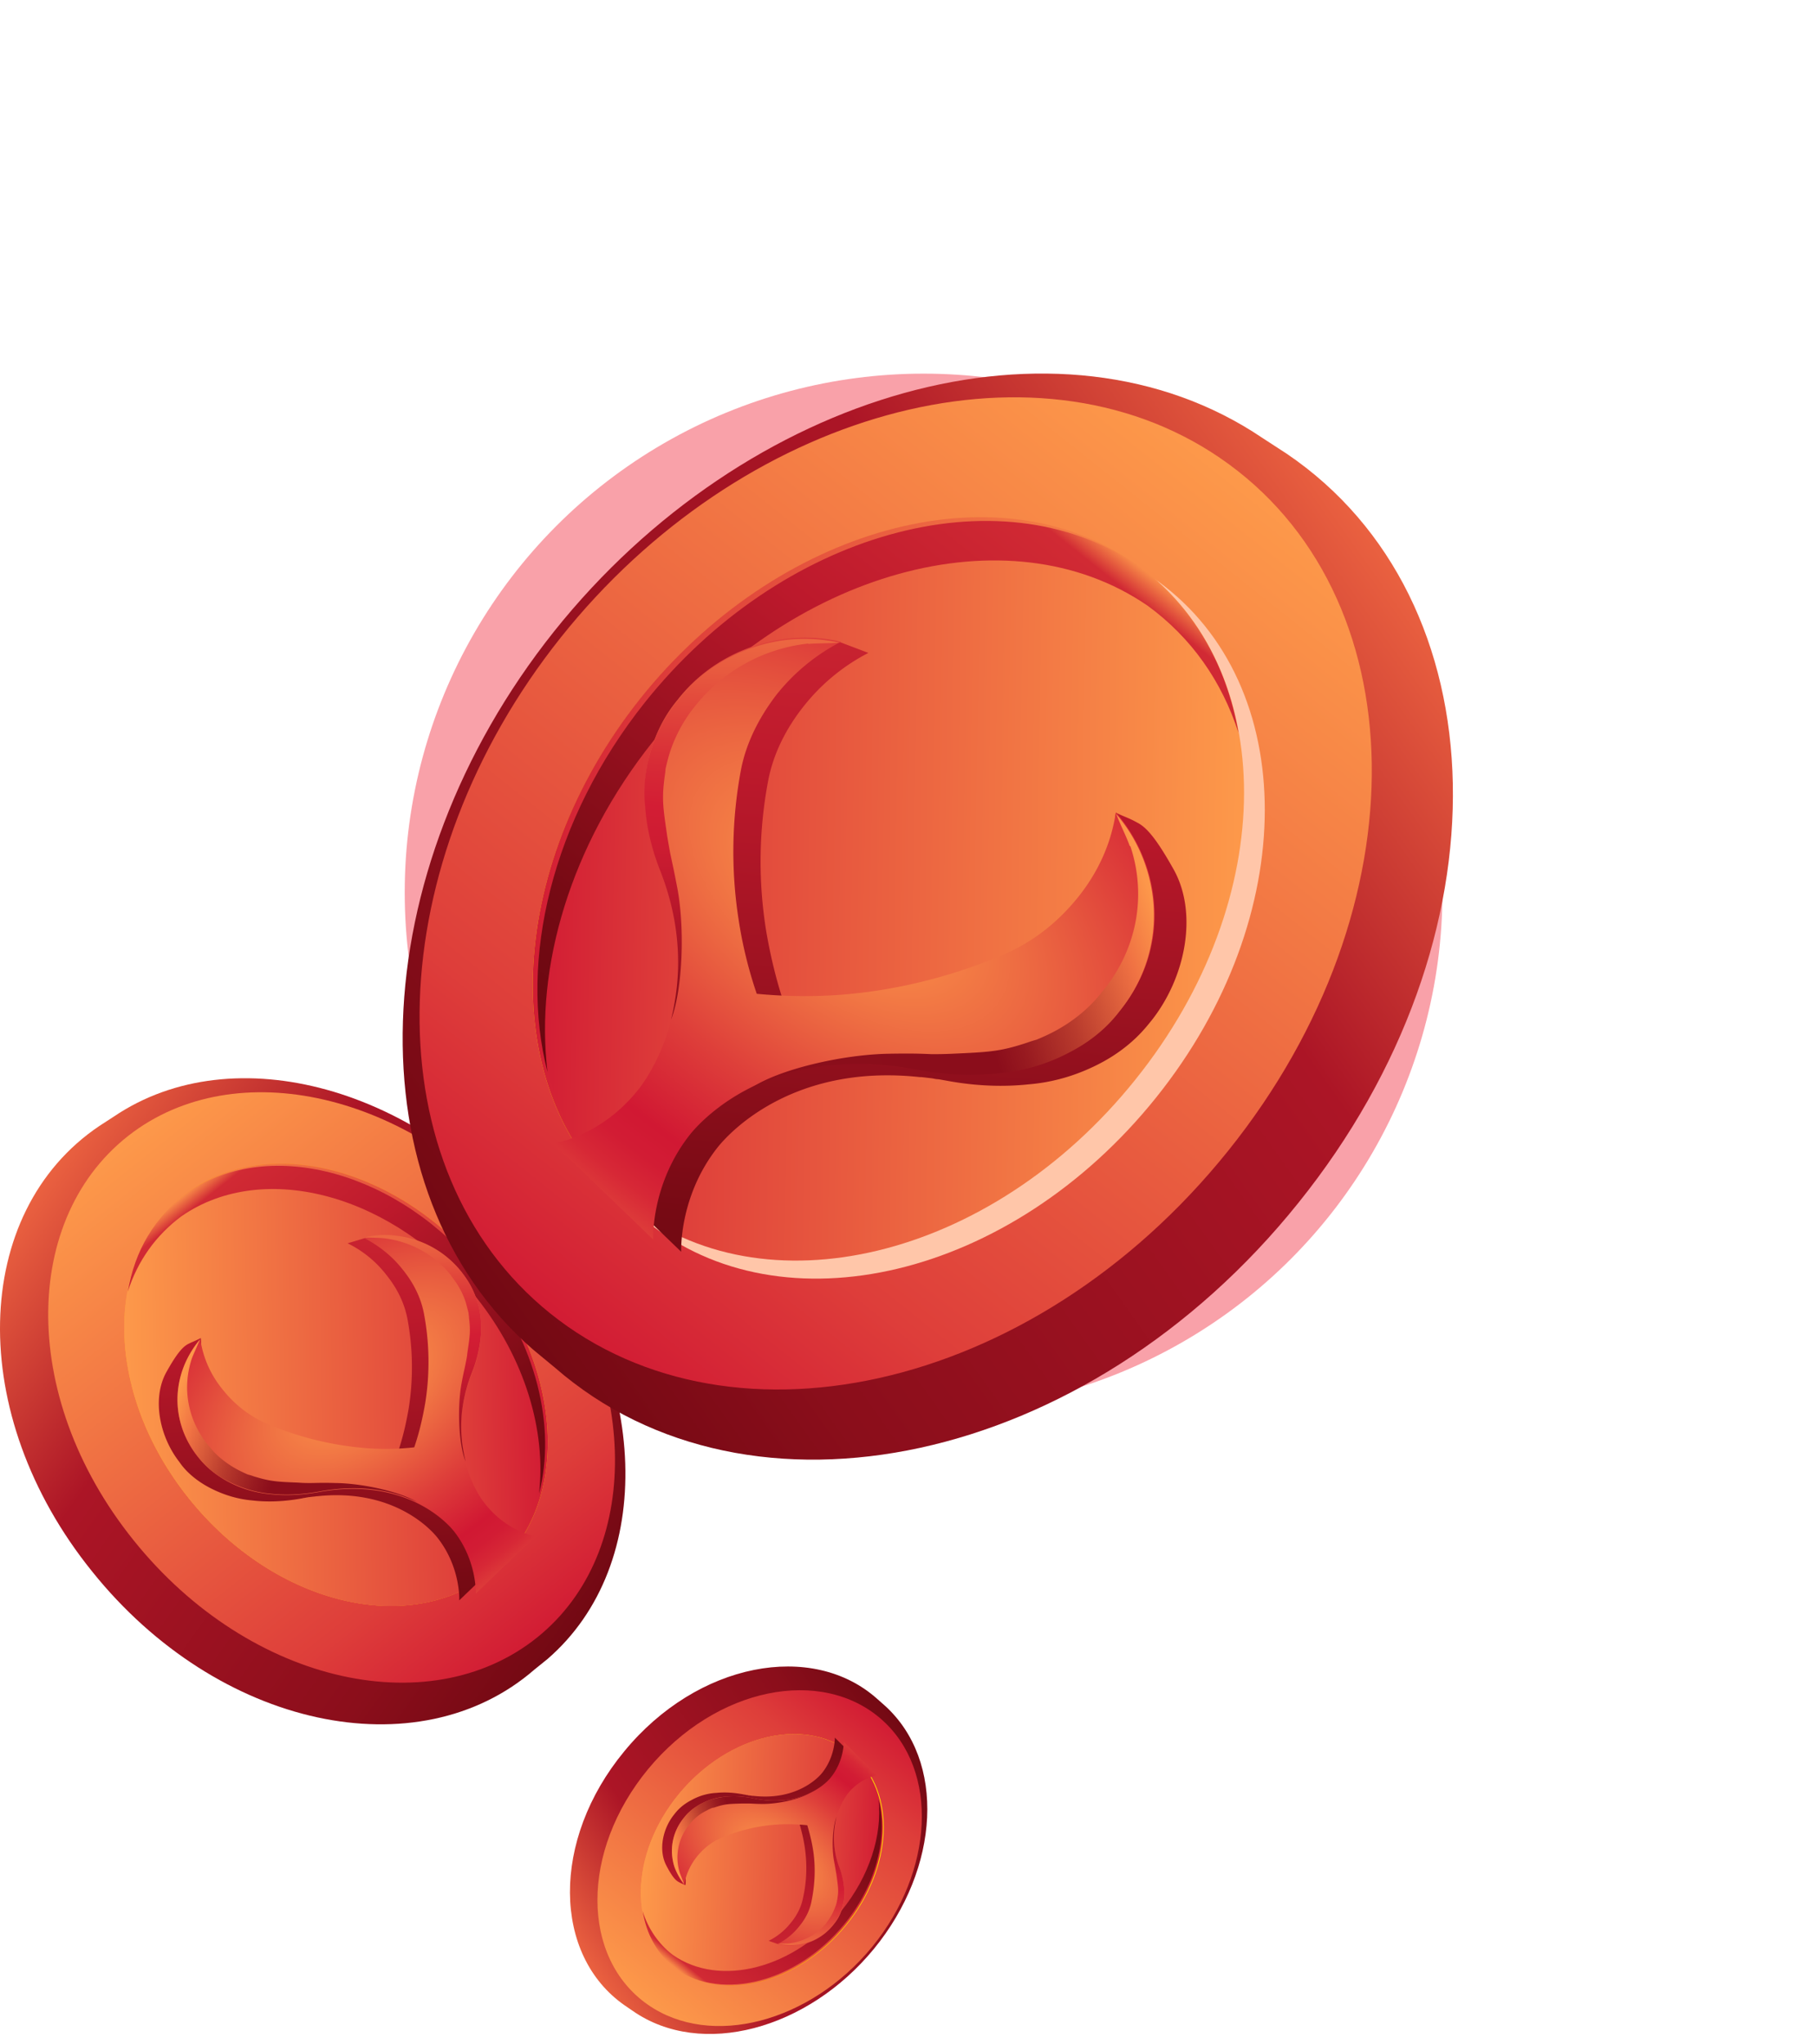<svg xmlns="http://www.w3.org/2000/svg" fill="none" viewBox="0 0 175 197">
  <g filter="url(#filter0_f)" opacity=".4">
    <circle cx="89.001" cy="86.008" r="50" fill="#F01329"/>
  </g>
  <path fill="url(#paint0_linear)" d="M9.572 108.511l1.39-.901c11.616-7.865 29.57-2.745 40.614 11.101 11.002 13.804 11.738 32.033 1.186 41.167l-1.268 1.024c-11.166 9.708-30.47 5.694-42.618-9.462-12.229-15.156-11.656-34.613.696-42.929z"/>
  <path fill="url(#paint1_linear)" d="M12.884 148.45c11.248 14.009 29.08 17.818 39.387 8.93 9.816-8.48 9.161-25.479-1.104-38.341-10.266-12.904-26.994-17.655-37.792-10.323-11.329 7.742-11.779 25.724-.49 39.734z"/>
  <path fill="url(#paint2_linear)" d="M18.201 144.394c8.344 10.405 21.555 13.436 29.285 7.005 7.444-6.226 6.953-19.048-.86-28.838-7.811-9.79-20.408-13.354-28.384-7.742-8.261 5.776-8.425 19.13-.04 29.575z"/>
  <path fill="url(#paint3_linear)" d="M18.201 144.394c8.303 10.364 21.391 13.395 29.121 7.128l.164-.123c7.443-6.226 6.953-19.048-.86-28.838-7.811-9.79-20.408-13.354-28.384-7.742l-.163.123c-8.14 5.817-8.18 19.089.122 29.452z"/>
  <path fill="url(#paint4_linear)" d="M18.201 144.394c8.303 10.364 21.391 13.395 29.121 7.128 7.28-6.268 6.748-19.007-.982-28.715-7.77-9.749-20.286-13.313-28.261-7.865-8.14 5.817-8.18 19.089.122 29.452z"/>
  <path fill="url(#paint5_linear)" d="M12.312 124.487c.94-2.949 2.7-5.448 5.194-7.292 8.017-5.529 20.573-1.966 28.385 7.824 4.744 5.94 6.748 12.945 6.053 18.925 1.677-6.431-.246-14.46-5.563-21.178-7.77-9.749-20.286-13.312-28.261-7.864-3.19 2.293-5.154 5.652-5.808 9.585z"/>
  <path fill="url(#paint6_linear)" d="M35.134 119.326h.737c.244 0 .367.368.613.409a9.516 9.516 0 016.42 3.523c.205.287.942 1.147 1.432 2.622a8.834 8.834 0 01.41 3.4 12.553 12.553 0 01-.86 3.645l-.245.615v.041c-1.063 3.113-.94 5.857-.409 7.946 0-.041 0-.082-.04-.082.53 2.131 1.472 3.564 1.922 4.138 2.167 2.785 4.907 3.113 4.907 3.113l-5.766 5.53s.163-3.154-2.086-6.022c-.9-1.147-4.581-4.751-11.575-4.014h-.082c-.204.041-.409.041-.654.082-.123 0-.246.041-.327.041-.123.041-.287.041-.41.082-1.799.328-3.394.368-4.785.205-1.472-.123-2.903-.574-4.212-1.27-1.759-.942-2.577-2.048-2.822-2.417-1.964-2.499-2.659-6.185-1.268-8.684.981-1.761 1.554-2.417 2.086-2.704.49-.245.572-.245 1.227-.573.245 1.679-.777 3.932.368 5.407 1.186 1.516 2.658 2.663 4.376 3.4a30.85 30.85 0 009.611 2.335 24.81 24.81 0 004.622-.082c.49-1.434.818-2.868 1.064-4.301.45-2.868.409-5.776-.123-8.602-.287-1.516-.982-2.95-2.045-4.261a10.605 10.605 0 00-3.722-3.031l1.636-.491z"/>
  <path fill="url(#paint7_radial)" d="M45.85 153.571s.122-3.154-2.086-5.98c-.94-1.188-5.072-5.243-13.006-3.81-1.8.328-3.395.369-4.745.205a10.528 10.528 0 01-4.172-1.27c-1.717-.942-2.535-2.048-2.822-2.376-1.963-2.498-2.372-5.529-1.431-8.274a9.164 9.164 0 011.718-2.99 9.895 9.895 0 002.086 4.751c1.186 1.516 2.658 2.663 4.376 3.4a30.608 30.608 0 009.57 2.335c1.555.123 3.068.082 4.581-.082.491-1.433.818-2.867 1.064-4.301a25.05 25.05 0 00-.123-8.561c-.286-1.516-.982-2.949-2.045-4.26-1.023-1.311-2.29-2.294-3.681-3.031.981-.246 2.004-.287 2.986-.205a9.34 9.34 0 016.38 3.523c.205.286.94 1.147 1.431 2.621a8.741 8.741 0 01.41 3.4 12.566 12.566 0 01-.86 3.646c-2.617 6.636.328 11.469 1.268 12.616 2.168 2.745 4.867 3.113 4.867 3.113l-5.766 5.53z"/>
  <path fill="url(#paint8_linear)" d="M44.46 133.417c.204-1.147.326-1.557.408-2.007.041-.246.123-.533.164-.984.245-1.679.327-2.13.163-3.44 0-.164-.04-.328-.04-.451-.082-.328-.164-.614-.246-.942a7.413 7.413 0 00-1.268-2.417c-.04-.041-.04-.082-.082-.123-.04-.041-.081-.082-.081-.123-1.636-2.089-4.05-3.318-6.504-3.604-.531-.041-1.063-.041-1.8-.082a7.939 7.939 0 012.946-.164 9.34 9.34 0 016.38 3.523c.205.286.94 1.147 1.431 2.621a8.741 8.741 0 01.41 3.4 12.566 12.566 0 01-.86 3.646c-1.35 3.4-1.186 6.349-.613 8.561-.654-1.557-.818-5.038-.409-7.414z"/>
  <path fill="url(#paint9_linear)" d="M32.353 142.92c-1.39-.041-1.882 0-2.454 0-.328 0-.655 0-1.186-.041-2.127-.082-2.7-.123-4.295-.614-.204-.082-.368-.123-.531-.164a13.579 13.579 0 01-1.105-.533c-1.39-.778-2.208-1.638-2.576-2.13l-.123-.123c-.041-.041-.082-.123-.123-.164-1.963-2.498-2.372-5.529-1.472-8.233.204-.532.49-1.106.777-1.843-.736.901-1.309 1.884-1.677 2.949-.94 2.704-.532 5.776 1.431 8.274.246.328 1.064 1.475 2.823 2.376 1.308.697 2.74 1.147 4.171 1.27 1.35.164 2.945.123 4.745-.205 4.212-.778 7.32 0 9.448 1.024-1.514-.942-5.072-1.802-7.853-1.843z"/>
  <path fill="url(#paint10_linear)" d="M60.206 193.263l.777.533c6.584 4.587 16.85 1.802 23.23-5.981 6.381-7.783 6.954-18.146 1.023-23.472l-.695-.614c-6.258-5.612-17.342-3.523-24.376 5.038-7.076 8.562-6.912 19.662.04 24.496z"/>
  <path fill="url(#paint11_linear)" d="M62.455 170.488c6.544-7.906 16.728-9.913 22.536-4.752 5.521 4.916 4.99 14.624-.94 21.874-5.972 7.291-15.543 9.831-21.637 5.571-6.421-4.506-6.503-14.747.041-22.693z"/>
  <path fill="url(#paint12_linear)" d="M65.482 172.864c4.867-5.858 12.392-7.496 16.769-3.728 4.171 3.605 3.803 10.937-.737 16.426-4.54 5.53-11.779 7.455-16.278 4.178-4.662-3.359-4.622-10.978.246-16.876z"/>
  <path fill="url(#paint13_linear)" d="M65.44 172.864c4.827-5.817 12.311-7.456 16.647-3.81l.082.082c4.172 3.605 3.803 10.937-.736 16.426-4.54 5.53-11.78 7.455-16.279 4.178l-.081-.082c-4.5-3.4-4.458-10.937.368-16.794z"/>
  <path fill="url(#paint14_linear)" d="M65.44 172.864c4.827-5.817 12.312-7.456 16.647-3.81 4.09 3.646 3.68 10.896-.818 16.385-4.499 5.489-11.657 7.414-16.196 4.26-4.5-3.441-4.458-10.978.368-16.835z"/>
  <path fill="url(#paint15_linear)" d="M61.923 184.169c.532 1.68 1.514 3.154 2.904 4.219 4.54 3.195 11.739 1.311 16.237-4.219 2.74-3.359 3.968-7.332 3.6-10.732.9 3.687-.246 8.274-3.354 12.043-4.5 5.489-11.657 7.414-16.197 4.26-1.758-1.393-2.822-3.318-3.19-5.571z"/>
  <path fill="url(#paint16_linear)" d="M74.889 187.323H75.338c.123 0 .205-.204.369-.245a5.257 5.257 0 003.68-1.967c.123-.163.573-.655.819-1.474.204-.656.327-1.311.245-1.925a7.415 7.415 0 00-.45-2.09l-.123-.368v-.041c-.572-1.803-.49-3.359-.163-4.547v.041c.327-1.188.859-2.048 1.145-2.335 1.268-1.557 2.822-1.72 2.822-1.72l-3.231-3.195s.04 1.802-1.227 3.399c-.532.656-2.659 2.663-6.626 2.212h-.04c-.123 0-.246-.041-.369-.041-.082 0-.122-.041-.204-.041-.082 0-.164-.04-.246-.04-1.022-.205-1.922-.246-2.7-.164a5.484 5.484 0 00-2.412.696c-1.023.533-1.473 1.147-1.636 1.352-1.145 1.393-1.554 3.482-.777 4.956.531 1.024.859 1.393 1.145 1.557.286.164.327.164.695.328.164-.943-.409-2.253.246-3.073a6.455 6.455 0 012.535-1.925c1.8-.737 3.64-1.147 5.522-1.229.9-.041 1.759 0 2.617.082.246.819.45 1.639.573 2.458.245 1.638.204 3.318-.164 4.915-.163.861-.572 1.68-1.186 2.417a6.172 6.172 0 01-2.126 1.721l.818.286z"/>
  <path fill="url(#paint17_radial)" d="M81.31 167.866s.04 1.803-1.227 3.4c-.532.696-2.945 2.949-7.444 2.048-1.022-.205-1.922-.246-2.7-.164-.817.041-1.635.287-2.412.697-.982.532-1.473 1.147-1.636 1.352-1.146 1.392-1.391 3.154-.9 4.71.204.615.531 1.188.94 1.721a5.99 5.99 0 011.228-2.704c.695-.86 1.554-1.516 2.535-1.884a16.32 16.32 0 015.48-1.229c.9-.041 1.76 0 2.618.082.246.819.45 1.638.573 2.458.246 1.638.164 3.277-.163 4.874-.164.86-.573 1.68-1.187 2.417a6.169 6.169 0 01-2.126 1.72c.572.123 1.145.164 1.717.123a5.256 5.256 0 003.681-1.966c.123-.164.573-.655.818-1.475.205-.614.328-1.269.246-1.925a7.412 7.412 0 00-.45-2.089c-1.432-3.809.286-6.513.818-7.209 1.268-1.557 2.822-1.721 2.822-1.721l-3.231-3.236z"/>
  <path fill="url(#paint18_linear)" d="M80.37 179.336c.122.655.163.901.204 1.147.04.164.04.286.081.532.123.942.164 1.229.041 1.966 0 .082-.04.164-.04.246-.041.164-.082.369-.164.533-.246.696-.573 1.147-.736 1.392l-.041.041c-.041.041-.041.041-.041.082a5.394 5.394 0 01-3.722 2.008c-.286 0-.614 0-1.022.04.531.123 1.104.164 1.676.123a5.256 5.256 0 003.681-1.966c.123-.164.573-.655.818-1.474.205-.615.328-1.27.246-1.926a7.41 7.41 0 00-.45-2.089 7.997 7.997 0 01-.286-4.915c-.369.942-.491 2.908-.246 4.26z"/>
  <path fill="url(#paint19_linear)" d="M73.539 173.847c-.777 0-1.064-.041-1.39-.041h-.696c-1.227.041-1.554.041-2.454.328-.123.04-.204.081-.327.081a4.123 4.123 0 00-.614.287 4.654 4.654 0 00-1.513 1.188c0 .041-.04.041-.04.082l-.083.082a4.928 4.928 0 00-.9 4.67c.123.327.246.614.41 1.065a6.26 6.26 0 01-.941-1.68c-.491-1.556-.246-3.277.9-4.71.163-.205.613-.82 1.636-1.352.736-.41 1.554-.615 2.413-.697.777-.082 1.677-.041 2.7.164 2.412.492 4.17.082 5.398-.532-.9.573-2.945 1.065-4.5 1.065z"/>
  <path fill="url(#paint20_linear)" d="M123.968 43.709l-2.331-1.516c-19.55-13.19-49.734-4.547-68.262 18.679-18.446 23.185-19.673 53.825-2.004 69.186l2.127 1.761c18.732 16.303 51.206 9.544 71.615-15.893 20.532-25.52 19.551-58.208-1.145-72.218z"/>
  <path fill="url(#paint21_linear)" d="M118.365 110.887c-18.896 23.554-48.834 29.903-66.176 14.993-16.523-14.255-15.378-42.806 1.84-64.434 17.26-21.67 45.4-29.698 63.518-17.328 19.018 12.985 19.755 43.175.818 66.769z"/>
  <path fill="url(#paint22_linear)" d="M109.408 104.046c-14.029 17.491-36.237 22.571-49.162 11.757-12.474-10.487-11.697-31.992 1.432-48.418 13.129-16.467 34.315-22.448 47.689-13.026 13.906 9.708 14.11 32.155.041 49.687z"/>
  <path fill="url(#paint23_linear)" d="M109.408 104.046c-13.947 17.409-35.951 22.53-48.916 11.961l-.246-.204c-12.474-10.487-11.697-31.992 1.432-48.46 13.129-16.466 34.315-22.447 47.689-13.025l.286.205c13.62 9.83 13.743 32.114-.245 49.523z"/>
  <path fill="#FFC6A9" d="M111.412 105.767c-13.988 17.45-36.074 22.57-49.12 11.92-12.311-10.609-11.453-32.074 1.635-48.459 13.088-16.426 34.193-22.406 47.69-13.19 13.66 9.954 13.783 32.279-.205 49.729z"/>
  <path fill="url(#paint24_linear)" d="M109.408 104.046c-13.947 17.409-35.951 22.53-48.916 11.961-12.23-10.568-11.37-31.91 1.677-48.294 13.047-16.385 34.07-22.366 47.484-13.231 13.62 9.872 13.743 32.155-.245 49.564z"/>
  <path fill="url(#paint25_linear)" d="M119.347 70.62c-1.596-4.956-4.54-9.175-8.753-12.247-13.497-9.258-34.56-3.277-47.69 13.108-7.934 9.954-11.37 21.71-10.142 31.828-2.781-10.773.409-24.332 9.366-35.596 13.047-16.385 34.07-22.366 47.484-13.231 5.317 3.85 8.589 9.544 9.735 16.139z"/>
  <path fill="url(#paint26_linear)" d="M80.983 61.896H79.715c-.41 0-.614.655-1.064.696a15.768 15.768 0 00-10.797 5.94c-.368.45-1.595 1.925-2.413 4.424-.614 1.884-.86 3.81-.655 5.694.123 1.802.573 3.85 1.473 6.144.122.369.286.697.409 1.065 0 .041 0 .041.04.082 1.8 5.243 1.555 9.831.696 13.354 0-.041.04-.123.04-.164-.899 3.564-2.453 6.022-3.23 6.964-3.681 4.669-8.221 5.243-8.221 5.243l9.652 9.298s-.245-5.325 3.518-10.076c1.513-1.885 7.689-8.029 19.468-6.759h.163c.369.041.696.082 1.064.123.204.041.368.082.572.082.246.041.45.081.696.122 3.026.574 5.726.615 8.016.369 2.495-.205 4.867-.942 7.076-2.13 2.945-1.597 4.294-3.482 4.744-4.014 3.313-4.178 4.499-10.364 2.127-14.583-1.677-2.99-2.618-4.055-3.517-4.506-.818-.45-.982-.45-2.045-.942-.409 2.785 1.308 6.636-.655 9.094-2.004 2.54-4.499 4.506-7.362 5.734-5.235 2.212-10.716 3.523-16.155 3.892a48.555 48.555 0 01-7.73-.123c-.818-2.417-1.39-4.834-1.8-7.25a41.86 41.86 0 01.205-14.46c.49-2.54 1.677-4.957 3.435-7.169a19.125 19.125 0 016.217-5.12l-2.7-1.024z"/>
  <path fill="url(#paint27_radial)" d="M62.946 119.449s-.246-5.285 3.517-10.077c1.595-2.007 8.507-8.848 21.84-6.39 3.027.573 5.686.614 7.976.368a17.784 17.784 0 007.035-2.13c2.904-1.556 4.294-3.482 4.744-4.014 3.313-4.178 3.968-9.299 2.372-13.886a15.259 15.259 0 00-2.903-5.039c-.409 2.785-1.555 5.53-3.518 8.029-2.004 2.54-4.458 4.465-7.32 5.694-5.236 2.212-10.676 3.522-16.074 3.891a48.042 48.042 0 01-7.69-.123 41.166 41.166 0 01-1.758-7.21 42.649 42.649 0 01.245-14.418c.49-2.499 1.677-4.916 3.395-7.169a19.125 19.125 0 016.216-5.12c-1.635-.41-3.353-.491-5.03-.328-4.05.451-8.016 2.458-10.716 5.94-.368.45-1.595 1.925-2.413 4.424-.613 1.884-.859 3.81-.654 5.694.122 1.802.531 3.85 1.431 6.144 4.376 11.142-.532 19.253-2.086 21.219-3.64 4.629-8.22 5.243-8.22 5.243l9.61 9.258z"/>
  <path fill="url(#paint28_linear)" d="M65.277 85.613c-.368-1.925-.532-2.621-.695-3.4-.082-.45-.164-.9-.286-1.638-.41-2.826-.532-3.564-.246-5.735.041-.287.082-.532.082-.737.123-.533.245-1.024.409-1.557a13.878 13.878 0 012.127-4.096c.04-.04.081-.123.122-.164.082-.082.123-.164.164-.205a16.185 16.185 0 0110.92-6.062v.04c.86-.081 1.8-.04 3.027-.122a15.44 15.44 0 00-4.95-.287c-4.048.45-8.015 2.458-10.715 5.94-.368.45-1.595 1.925-2.413 4.424-.613 1.884-.859 3.81-.654 5.694.122 1.802.531 3.85 1.431 6.144 2.25 5.694 2.004 10.65 1.064 14.419 1.104-2.827 1.35-8.684.613-12.658z"/>
  <path fill="url(#paint29_linear)" d="M85.645 101.548c2.332-.041 3.15 0 4.131.041.532 0 1.104 0 2.004-.041 3.6-.164 4.58-.205 7.198-1.065.328-.123.614-.205.9-.287a18.588 18.588 0 001.841-.86c2.331-1.27 3.681-2.745 4.335-3.564.041-.082.123-.164.164-.205.082-.082.122-.164.204-.246 3.313-4.178 4.008-9.298 2.495-13.804l-.041.041c-.327-.942-.818-1.843-1.309-3.113a14.984 14.984 0 012.823 4.956c1.554 4.547.899 9.709-2.373 13.887-.45.573-1.799 2.457-4.744 4.014a17.783 17.783 0 01-7.035 2.13c-2.29.246-4.949.205-7.975-.369-7.076-1.31-12.27-.041-15.829 1.762 2.536-1.721 8.59-3.195 13.211-3.277z"/>
  <defs>
    <linearGradient id="paint0_linear" x1="57.319" x2="2.838" y1="154.425" y2="115.672" gradientUnits="userSpaceOnUse">
      <stop stop-color="#730913"/>
      <stop offset=".194" stop-color="#8B0E1B"/>
      <stop offset=".694" stop-color="#AC1526"/>
      <stop offset="1" stop-color="#EA6140"/>
    </linearGradient>
    <linearGradient id="paint1_linear" x1="51.332" x2="12.564" y1="158.144" y2="109.309" gradientUnits="userSpaceOnUse">
      <stop stop-color="#D21C34"/>
      <stop offset=".194" stop-color="#DE3E3A"/>
      <stop offset=".694" stop-color="#F27744"/>
      <stop offset="1" stop-color="#FD994A"/>
    </linearGradient>
    <linearGradient id="paint2_linear" x1="16.255" x2="39.814" y1="113.095" y2="142.766" gradientUnits="userSpaceOnUse">
      <stop stop-color="#F80"/>
      <stop offset=".194" stop-color="#FFA100"/>
      <stop offset=".694" stop-color="#FFCE00"/>
      <stop offset="1" stop-color="#FD0"/>
    </linearGradient>
    <linearGradient id="paint3_linear" x1="52.67" x2="12.06" y1="133.154" y2="133.791" gradientUnits="userSpaceOnUse">
      <stop stop-color="#D21C34"/>
      <stop offset=".194" stop-color="#DE3E3A"/>
      <stop offset=".694" stop-color="#F27744"/>
      <stop offset="1" stop-color="#FD994A"/>
    </linearGradient>
    <linearGradient id="paint4_linear" x1="52.381" x2="12.062" y1="133.265" y2="133.898" gradientUnits="userSpaceOnUse">
      <stop stop-color="#D21C34"/>
      <stop offset=".194" stop-color="#DE3E3A"/>
      <stop offset=".694" stop-color="#F27744"/>
      <stop offset="1" stop-color="#FD994A"/>
    </linearGradient>
    <linearGradient id="paint5_linear" x1="47.901" x2="20.668" y1="147.129" y2="112.823" gradientUnits="userSpaceOnUse">
      <stop stop-color="#68070F"/>
      <stop offset=".194" stop-color="#770A14"/>
      <stop offset=".694" stop-color="#BD192C"/>
      <stop offset=".964" stop-color="#D12A34"/>
      <stop offset="1" stop-color="#F88B48"/>
    </linearGradient>
    <linearGradient id="paint6_linear" x1="34.472" x2="29.947" y1="162.963" y2="111.634" gradientUnits="userSpaceOnUse">
      <stop stop-color="#68070F"/>
      <stop offset=".194" stop-color="#770A14"/>
      <stop offset=".694" stop-color="#BD192C"/>
      <stop offset=".964" stop-color="#D12A34"/>
      <stop offset="1" stop-color="#F88B48"/>
    </linearGradient>
    <linearGradient id="paint8_linear" x1="42.724" x2="39.872" y1="146.026" y2="113.676" gradientUnits="userSpaceOnUse">
      <stop offset=".185" stop-color="#8B0D1B"/>
      <stop offset=".248" stop-color="#9F1122"/>
      <stop offset=".358" stop-color="#BB182C"/>
      <stop offset=".453" stop-color="#CD1C32"/>
      <stop offset=".523" stop-color="#D31D34"/>
      <stop offset=".593" stop-color="#D72A36"/>
      <stop offset=".72" stop-color="#E34B3C"/>
      <stop offset=".771" stop-color="#E85A3F"/>
      <stop offset=".833" stop-color="#EC6641"/>
    </linearGradient>
    <linearGradient id="paint9_linear" x1="46.071" x2="11.176" y1="144.854" y2="132.75" gradientUnits="userSpaceOnUse">
      <stop offset=".185" stop-color="#8B0E1B"/>
      <stop offset=".523" stop-color="#8B0D1B"/>
      <stop offset=".569" stop-color="#981A20"/>
      <stop offset=".655" stop-color="#B93B2D"/>
      <stop offset=".769" stop-color="#EF7143"/>
      <stop offset=".771" stop-color="#F07243"/>
      <stop offset=".833" stop-color="#FD974A"/>
    </linearGradient>
    <linearGradient id="paint10_linear" x1="87.859" x2="56.46" y1="167.486" y2="189.124" gradientUnits="userSpaceOnUse">
      <stop stop-color="#730913"/>
      <stop offset=".194" stop-color="#8B0E1B"/>
      <stop offset=".694" stop-color="#AC1526"/>
      <stop offset="1" stop-color="#EA6140"/>
    </linearGradient>
    <linearGradient id="paint11_linear" x1="84.477" x2="61.952" y1="165.309" y2="192.83" gradientUnits="userSpaceOnUse">
      <stop stop-color="#D21C34"/>
      <stop offset=".194" stop-color="#DE3E3A"/>
      <stop offset=".694" stop-color="#F27744"/>
      <stop offset="1" stop-color="#FD994A"/>
    </linearGradient>
    <linearGradient id="paint12_linear" x1="64.08" x2="77.768" y1="190.71" y2="173.987" gradientUnits="userSpaceOnUse">
      <stop stop-color="#F80"/>
      <stop offset=".194" stop-color="#FFA100"/>
      <stop offset=".694" stop-color="#FFCE00"/>
      <stop offset="1" stop-color="#FD0"/>
    </linearGradient>
    <linearGradient id="paint13_linear" x1="85.019" x2="61.862" y1="179.579" y2="178.871" gradientUnits="userSpaceOnUse">
      <stop stop-color="#D21C34"/>
      <stop offset=".194" stop-color="#DE3E3A"/>
      <stop offset=".694" stop-color="#F27744"/>
      <stop offset="1" stop-color="#FD994A"/>
    </linearGradient>
    <linearGradient id="paint14_linear" x1="84.855" x2="61.864" y1="179.513" y2="178.81" gradientUnits="userSpaceOnUse">
      <stop stop-color="#D21C34"/>
      <stop offset=".194" stop-color="#DE3E3A"/>
      <stop offset=".694" stop-color="#F27744"/>
      <stop offset="1" stop-color="#FD994A"/>
    </linearGradient>
    <linearGradient id="paint15_linear" x1="82.427" x2="66.603" y1="171.562" y2="190.895" gradientUnits="userSpaceOnUse">
      <stop stop-color="#68070F"/>
      <stop offset=".194" stop-color="#770A14"/>
      <stop offset=".694" stop-color="#BD192C"/>
      <stop offset=".964" stop-color="#D12A34"/>
      <stop offset="1" stop-color="#F88B48"/>
    </linearGradient>
    <linearGradient id="paint16_linear" x1="74.905" x2="71.886" y1="162.418" y2="191.653" gradientUnits="userSpaceOnUse">
      <stop stop-color="#68070F"/>
      <stop offset=".194" stop-color="#770A14"/>
      <stop offset=".694" stop-color="#BD192C"/>
      <stop offset=".964" stop-color="#D12A34"/>
      <stop offset="1" stop-color="#F88B48"/>
    </linearGradient>
    <linearGradient id="paint18_linear" x1="79.467" x2="77.564" y1="172.148" y2="190.573" gradientUnits="userSpaceOnUse">
      <stop offset=".185" stop-color="#8B0D1B"/>
      <stop offset=".248" stop-color="#9F1122"/>
      <stop offset=".358" stop-color="#BB182C"/>
      <stop offset=".453" stop-color="#CD1C32"/>
      <stop offset=".523" stop-color="#D31D34"/>
      <stop offset=".593" stop-color="#D72A36"/>
      <stop offset=".72" stop-color="#E34B3C"/>
      <stop offset=".771" stop-color="#E85A3F"/>
      <stop offset=".833" stop-color="#EC6641"/>
    </linearGradient>
    <linearGradient id="paint19_linear" x1="81.4" x2="61.396" y1="172.834" y2="179.44" gradientUnits="userSpaceOnUse">
      <stop offset=".185" stop-color="#8B0E1B"/>
      <stop offset=".523" stop-color="#8B0D1B"/>
      <stop offset=".569" stop-color="#981A20"/>
      <stop offset=".655" stop-color="#B93B2D"/>
      <stop offset=".769" stop-color="#EF7143"/>
      <stop offset=".771" stop-color="#F07243"/>
      <stop offset=".833" stop-color="#FD974A"/>
    </linearGradient>
    <linearGradient id="paint20_linear" x1="43.699" x2="135.24" y1="120.895" y2="55.782" gradientUnits="userSpaceOnUse">
      <stop stop-color="#730913"/>
      <stop offset=".194" stop-color="#8B0E1B"/>
      <stop offset=".694" stop-color="#AC1526"/>
      <stop offset="1" stop-color="#EA6140"/>
    </linearGradient>
    <linearGradient id="paint21_linear" x1="53.765" x2="118.904" y1="127.148" y2="45.093" gradientUnits="userSpaceOnUse">
      <stop stop-color="#D21C34"/>
      <stop offset=".194" stop-color="#DE3E3A"/>
      <stop offset=".694" stop-color="#F27744"/>
      <stop offset="1" stop-color="#FD994A"/>
    </linearGradient>
    <linearGradient id="paint22_linear" x1="112.701" x2="73.117" y1="51.438" y2="101.293" gradientUnits="userSpaceOnUse">
      <stop stop-color="#F80"/>
      <stop offset=".194" stop-color="#FFA100"/>
      <stop offset=".694" stop-color="#FFCE00"/>
      <stop offset="1" stop-color="#FD0"/>
    </linearGradient>
    <linearGradient id="paint23_linear" x1="51.516" x2="119.749" y1="85.141" y2="86.212" gradientUnits="userSpaceOnUse">
      <stop stop-color="#D21C34"/>
      <stop offset=".194" stop-color="#DE3E3A"/>
      <stop offset=".694" stop-color="#F27744"/>
      <stop offset="1" stop-color="#FD994A"/>
    </linearGradient>
    <linearGradient id="paint24_linear" x1="52.002" x2="119.746" y1="85.329" y2="86.391" gradientUnits="userSpaceOnUse">
      <stop stop-color="#D21C34"/>
      <stop offset=".194" stop-color="#DE3E3A"/>
      <stop offset=".694" stop-color="#F27744"/>
      <stop offset="1" stop-color="#FD994A"/>
    </linearGradient>
    <linearGradient id="paint25_linear" x1="59.53" x2="105.288" y1="108.639" y2="50.997" gradientUnits="userSpaceOnUse">
      <stop stop-color="#68070F"/>
      <stop offset=".194" stop-color="#770A14"/>
      <stop offset=".694" stop-color="#BD192C"/>
      <stop offset=".964" stop-color="#D12A34"/>
      <stop offset="1" stop-color="#F88B48"/>
    </linearGradient>
    <linearGradient id="paint26_linear" x1="82.085" x2="89.689" y1="135.248" y2="49.003" gradientUnits="userSpaceOnUse">
      <stop stop-color="#68070F"/>
      <stop offset=".194" stop-color="#770A14"/>
      <stop offset=".694" stop-color="#BD192C"/>
      <stop offset=".964" stop-color="#D12A34"/>
      <stop offset="1" stop-color="#F88B48"/>
    </linearGradient>
    <linearGradient id="paint28_linear" x1="68.221" x2="73.013" y1="106.79" y2="52.434" gradientUnits="userSpaceOnUse">
      <stop offset=".185" stop-color="#8B0D1B"/>
      <stop offset=".248" stop-color="#9F1122"/>
      <stop offset=".358" stop-color="#BB182C"/>
      <stop offset=".453" stop-color="#CD1C32"/>
      <stop offset=".523" stop-color="#D31D34"/>
      <stop offset=".593" stop-color="#D72A36"/>
      <stop offset=".72" stop-color="#E34B3C"/>
      <stop offset=".771" stop-color="#E85A3F"/>
      <stop offset=".833" stop-color="#EC6641"/>
    </linearGradient>
    <linearGradient id="paint29_linear" x1="62.577" x2="121.209" y1="104.834" y2="84.496" gradientUnits="userSpaceOnUse">
      <stop offset=".185" stop-color="#8B0E1B"/>
      <stop offset=".523" stop-color="#8B0D1B"/>
      <stop offset=".569" stop-color="#981A20"/>
      <stop offset=".655" stop-color="#B93B2D"/>
      <stop offset=".769" stop-color="#EF7143"/>
      <stop offset=".771" stop-color="#F07243"/>
      <stop offset=".833" stop-color="#FD974A"/>
    </linearGradient>
    <radialGradient id="paint7_radial" cx="0" cy="0" r="1" gradientTransform="rotate(-126.586 50.948 58.17) scale(28.6 51.092)" gradientUnits="userSpaceOnUse">
      <stop stop-color="#FF9E4B"/>
      <stop offset=".415" stop-color="#DE3F3A"/>
      <stop offset=".608" stop-color="#D11833"/>
      <stop offset=".67" stop-color="#D21C34"/>
      <stop offset=".733" stop-color="#D72836"/>
      <stop offset=".797" stop-color="#DE3D3A"/>
      <stop offset=".862" stop-color="#E85A3F"/>
      <stop offset=".926" stop-color="#F47E45"/>
      <stop offset=".973" stop-color="#FF9E4B"/>
    </radialGradient>
    <radialGradient id="paint17_radial" cx="0" cy="0" r="1" gradientTransform="matrix(-9.917 12.954 -23.14 -17.715 74.726 179.094)" gradientUnits="userSpaceOnUse">
      <stop stop-color="#FF9E4B"/>
      <stop offset=".415" stop-color="#DE3F3A"/>
      <stop offset=".608" stop-color="#D11833"/>
      <stop offset=".67" stop-color="#D21C34"/>
      <stop offset=".733" stop-color="#D72836"/>
      <stop offset=".797" stop-color="#DE3D3A"/>
      <stop offset=".862" stop-color="#E85A3F"/>
      <stop offset=".926" stop-color="#F47E45"/>
      <stop offset=".973" stop-color="#FF9E4B"/>
    </radialGradient>
    <radialGradient id="paint27_radial" cx="0" cy="0" r="1" gradientTransform="rotate(-53.414 126.548 -38.286) scale(48.055 85.847)" gradientUnits="userSpaceOnUse">
      <stop stop-color="#FF9E4B"/>
      <stop offset=".415" stop-color="#DE3F3A"/>
      <stop offset=".608" stop-color="#D11833"/>
      <stop offset=".67" stop-color="#D21C34"/>
      <stop offset=".733" stop-color="#D72836"/>
      <stop offset=".797" stop-color="#DE3D3A"/>
      <stop offset=".862" stop-color="#E85A3F"/>
      <stop offset=".926" stop-color="#F47E45"/>
      <stop offset=".973" stop-color="#FF9E4B"/>
    </radialGradient>
    <filter id="filter0_f" width="172" height="172" x="3.001" y=".008" color-interpolation-filters="sRGB" filterUnits="userSpaceOnUse">
      <feFlood flood-opacity="0" result="BackgroundImageFix"/>
      <feBlend in="SourceGraphic" in2="BackgroundImageFix" result="shape"/>
      <feGaussianBlur result="effect1_foregroundBlur" stdDeviation="18"/>
    </filter>
  </defs>
</svg>
